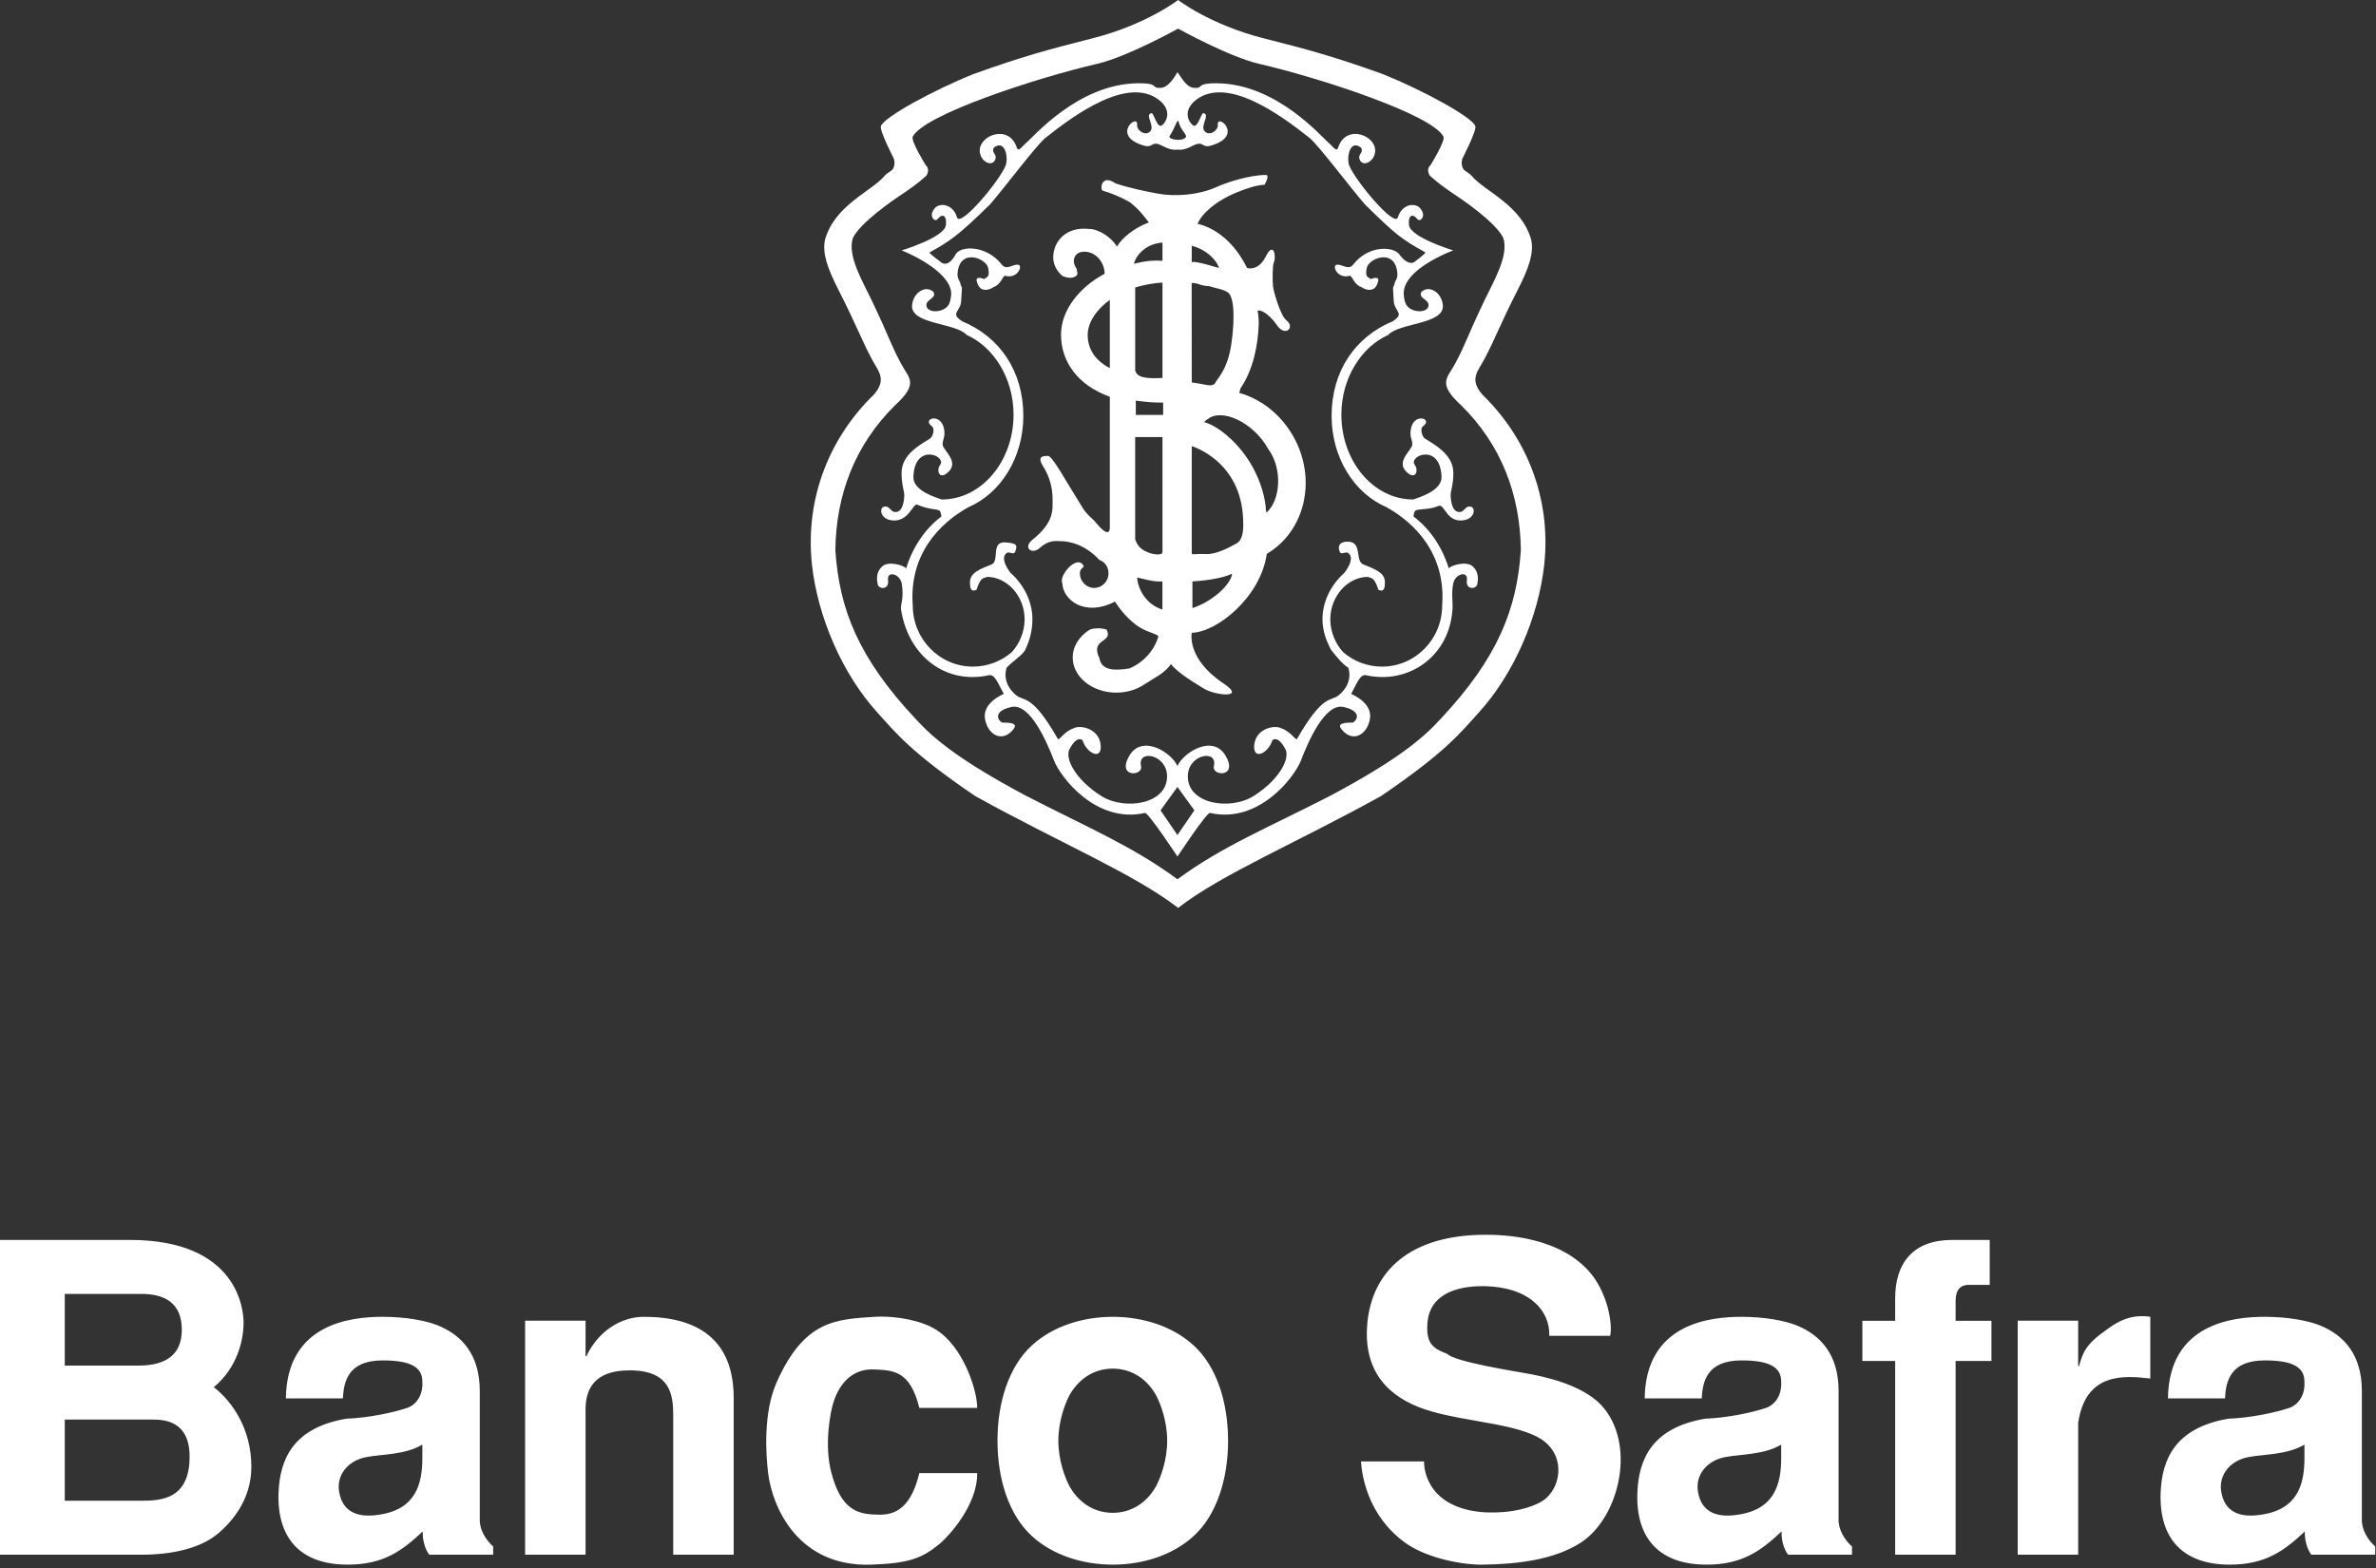 <?xml version="1.0" encoding="UTF-8"?>
<svg width="506px" height="334px" viewBox="0 0 506 334" version="1.1" xmlns="http://www.w3.org/2000/svg" xmlns:xlink="http://www.w3.org/1999/xlink">
    <rect x="0" y="0" width="506" height="334" fill="#333333" stroke="none"/>
    <!-- Generator: Sketch 48.2 (47327) - http://www.bohemiancoding.com/sketch -->
    <title>banco-safra</title>
    <desc>Created with Sketch.</desc>
    <defs></defs>
    <g id="Page-1" stroke="none" stroke-width="1" fill="none" fill-rule="evenodd">
        <g id="banco-safra" fill="#FFFFFF" fill-rule="nonzero">
            <path d="M328.874,120.236 C327.63,131.451 322.403,143.564 314.88,151.814 C310.954,156.126 307.956,160.123 294.106,169.547 C276.103,179.518 260.169,186.163 250.893,193.37 C241.611,186.163 225.683,179.517 207.674,169.547 C193.828,160.123 190.831,156.126 186.898,151.814 C179.382,143.564 174.154,131.452 172.91,120.236 C171.389,105.766 176.925,92.944 186.067,84.08 C188.972,80.755 187.034,79.098 185.653,76.461 C183.172,71.75 182.605,69.68 178.447,61.508 C176.23,57.137 175.102,53.932 175.682,51.116 C177.757,43.632 185.653,40.764 188.426,37.406 C188.914,36.807 189.921,36.465 190.224,35.879 C190.727,34.893 190.359,33.802 190.359,33.802 C190.353,33.778 187.277,27.822 187.593,26.873 C188.231,24.959 198.674,19.254 207.26,15.793 C217.644,12.055 223.291,10.534 232.612,8.174 C244.104,5.267 250.893,0 250.893,0 C250.893,0 257.681,5.267 269.173,8.175 C278.494,10.534 284.133,12.055 294.519,15.794 C303.111,19.255 313.553,24.961 314.191,26.874 C314.507,27.823 311.432,33.778 311.419,33.803 C311.419,33.803 311.053,34.894 311.562,35.88 C311.86,36.466 312.87,36.808 313.362,37.407 C316.133,40.766 324.028,43.634 326.103,51.117 C326.683,53.933 325.557,57.138 323.332,61.509 C319.18,69.681 318.613,71.751 316.132,76.462 C314.746,79.098 312.806,80.756 315.719,84.081 C324.857,92.943 330.396,105.766 328.874,120.236 Z M323.885,117.186 C323.75,105.41 319.736,94.748 311.149,86.298 C306.019,81.586 308.236,80.569 309.898,77.435 C312.393,72.724 311.966,72.749 316.131,63.996 C318.014,60.038 321.391,54.444 320.147,50.698 C318.621,47.379 311.046,42.281 310.587,41.977 C308.06,40.288 306.301,39.07 304.495,37.406 C303.612,35.95 304.638,35.189 304.638,35.189 C304.638,35.189 307.874,29.974 307.404,29.091 C304.91,24.385 281.228,16.624 268.071,13.576 C261.741,12.113 250.893,6.098 250.893,6.098 C250.893,6.098 240.039,12.113 233.721,13.576 C220.558,16.624 196.871,24.385 194.383,29.091 C193.912,29.974 197.149,35.189 197.149,35.189 C197.149,35.189 198.174,35.951 197.291,37.406 C195.491,39.07 193.719,40.287 191.193,41.977 C190.74,42.28 183.161,47.379 181.632,50.698 C180.39,54.444 183.767,60.038 185.655,63.996 C189.82,72.75 189.393,72.724 191.882,77.435 C193.546,80.569 195.762,81.586 190.638,86.298 C182.052,94.749 178.036,105.41 177.902,117.186 C178.727,129.653 182.742,140.042 194.937,153.058 C198.863,157.376 204.354,161.926 218.342,169.405 C231.505,176.193 241.198,180.209 250.752,187.273 C260.312,180.209 270.284,176.193 283.446,169.405 C297.434,161.926 302.925,157.377 306.856,153.058 C319.038,140.042 323.054,129.653 323.885,117.186 Z" id="Shape"></path>
            <path d="M313.638,120.647 C312.393,119.403 308.958,120.391 308.532,121.061 C307.153,116.472 304.406,112.538 301.043,110.018 C301.043,110.018 301.029,109.156 301.448,108.736 C302.234,108.317 304.496,108.599 306.302,107.769 C307.681,107.131 307.957,111.365 311.698,110.811 C314.352,110.418 314.334,107.626 312.805,107.904 C312.335,107.756 311.71,108.897 311.149,109.013 C309.202,109.432 308.932,106.519 308.932,105.275 C308.932,104.721 310.034,101.239 309.202,98.898 C308.165,95.96 304.857,94.342 303.389,93.362 C302.975,93.085 302.243,91.371 303.112,90.726 C305.187,89.205 301.173,87.818 300.482,91.28 C300.102,93.189 300.875,93.697 300.758,94.749 C300.617,95.994 296.854,98.538 299.928,100.847 C301.591,102.091 302.1,100.048 301.314,99.041 C299.793,97.101 306.713,94.193 306.993,101.535 C307.101,104.585 302.074,105.964 300.965,106.383 C292.515,106.383 285.663,98.287 285.663,88.309 C285.663,80.587 289.866,73.928 295.629,71.337 C297.988,68.708 307.682,69.127 307.271,64.97 C306.98,62.134 304.22,60.67 302.694,62.197 C302.004,63.583 304.357,63.726 304.22,65.105 C304.093,66.387 301.79,66.729 300.205,65.659 C299.398,65.118 299.096,64.285 298.955,62.888 C298.401,57.35 309.487,53.335 309.487,53.335 C309.487,53.335 300.34,50.564 300.063,47.933 C299.831,45.724 300.895,45.439 301.868,46.683 C302.442,47.424 304.086,45.85 302.139,44.053 C300.618,43.08 298.393,43.943 297.71,46.27 C297.02,48.624 288.428,38.232 287.318,35.19 C286.783,33.714 287.339,30.44 289.116,31.033 C290.368,31.452 290.092,32.277 289.672,32.831 C289.175,33.503 289.614,34.674 290.509,34.771 C291.406,34.874 292.791,33.876 292.863,32.142 C292.998,28.815 286.631,26.321 284.967,31.452 C284.618,32.514 283.715,31.033 283.027,30.479 C281.493,29.248 271.947,17.877 259.203,17.735 C254.337,17.683 256.567,18.901 254.214,18.709 C252.558,18.566 251.448,16.214 250.752,15.382 C250.341,16.073 248.954,18.567 247.291,18.709 C244.939,18.901 247.175,17.684 242.308,17.735 C229.559,17.878 220.018,29.248 218.484,30.479 C217.788,31.033 216.886,32.514 216.544,31.452 C214.88,26.322 208.513,28.816 208.648,32.142 C208.719,33.876 210.104,34.874 211,34.771 C211.896,34.673 212.334,33.502 211.833,32.831 C211.414,32.277 211.143,31.452 212.387,31.033 C214.172,30.44 214.728,33.714 214.185,35.19 C213.077,38.232 204.491,48.624 203.801,46.27 C203.118,43.943 200.893,43.081 199.366,44.053 C197.426,45.851 199.069,47.425 199.643,46.683 C200.61,45.439 201.673,45.724 201.449,47.933 C201.164,50.564 192.024,53.335 192.024,53.335 C192.024,53.335 196.517,55.062 199.643,57.764 C201.332,59.227 202.743,60.949 202.551,62.889 C202.416,64.286 202.113,65.119 201.306,65.66 C199.714,66.73 197.418,66.388 197.291,65.106 C197.149,63.727 199.501,63.585 198.812,62.198 C197.291,60.671 194.526,62.135 194.242,64.971 C193.83,69.128 203.524,68.709 205.877,71.338 C211.646,73.929 215.848,80.588 215.848,88.31 C215.848,98.289 208.996,106.384 200.546,106.384 C199.437,105.965 194.401,104.586 194.518,101.536 C194.795,94.194 201.718,97.101 200.197,99.042 C199.411,100.049 199.92,102.092 201.583,100.848 C204.657,98.539 200.893,95.994 200.752,94.75 C200.636,93.699 201.409,93.19 201.029,91.281 C200.339,87.82 196.316,89.206 198.393,90.727 C199.268,91.373 198.536,93.086 198.122,93.363 C196.651,94.343 193.34,95.962 192.302,98.899 C191.477,101.24 192.579,104.722 192.579,105.276 C192.579,106.52 192.302,109.433 190.362,109.014 C189.8,108.898 189.175,107.756 188.698,107.905 C187.177,107.628 187.153,110.42 189.808,110.812 C193.546,111.366 194.384,107.074 195.352,107.493 C197.975,108.614 199.269,108.318 200.055,108.737 C200.474,109.156 200.469,110.019 200.469,110.019 C197.097,112.539 194.358,116.473 192.979,121.062 C192.553,120.392 189.118,119.404 187.874,120.648 C186.347,122.035 186.824,123.769 186.901,124.394 C187.038,125.496 189.416,125.773 189.118,123.556 C188.841,121.481 191.612,122.178 192.025,124.252 C192.579,127.437 191.722,128.713 191.883,129.796 C193.275,138.659 199.618,144.195 207.057,144.195 C208.293,144.195 209.467,144.079 210.595,143.815 C211.915,143.504 212.664,145.858 213.774,147.798 C213.774,147.798 209.203,149.596 209.759,153.058 C210.313,156.527 213.497,158.325 215.849,155.275 C216.816,154.033 215.158,153.89 213.36,153.89 C211.994,152.923 212.129,151.254 215.435,150.569 C219.453,149.738 223.048,158.324 224.44,161.926 C225.821,165.524 233.44,175.502 243.83,173.143 C244.52,172.988 250.752,182.425 250.752,182.425 C250.752,182.425 256.992,172.987 257.683,173.143 C268.073,175.502 275.691,165.524 277.073,161.926 C278.457,158.324 282.06,149.738 286.076,150.569 C289.384,151.254 289.518,152.923 288.153,153.89 C286.355,153.89 284.697,154.033 285.664,155.275 C288.011,158.325 291.201,156.527 291.755,153.058 C292.311,149.596 287.739,147.798 287.739,147.798 C288.848,145.858 289.595,143.504 290.918,143.815 C292.047,144.079 293.22,144.195 294.456,144.195 C301.895,144.195 308.935,138.659 309.346,129.377 C309.399,128.288 309.064,126.116 309.489,124.252 C309.901,122.177 312.674,121.481 312.396,123.556 C312.099,125.774 314.471,125.496 314.614,124.394 C314.681,123.769 315.164,122.034 313.638,120.647 Z M249.094,28.956 C250.339,27.15 250.75,24.939 251.027,26.041 C251.504,27.944 253.109,28.814 252.413,29.368 C251.351,30.219 248.63,29.621 249.094,28.956 Z M250.75,177.854 L247.154,172.589 L250.75,167.607 L254.354,172.589 L250.75,177.854 Z M307.126,128.957 C307.126,136.151 301.39,141.978 294.319,141.978 C291.3,141.981 288.38,140.904 286.087,138.941 C284.502,137.279 283.302,134.63 283.302,131.941 C283.302,126.927 287.054,122.865 291.333,122.865 C291.889,123.258 292.584,122.588 293.552,125.63 C294.802,126.186 294.937,125.166 294.937,123.974 C294.937,122.034 292.862,121.201 290.368,120.236 C288.537,119.52 290.11,115.602 287.318,115.382 C285.52,115.246 284.824,116.078 285.243,117.32 C285.52,118.403 286.506,117.404 287.041,117.739 C288.847,118.848 286.319,121.993 286.319,121.993 C283.451,124.539 281.639,128.13 281.639,131.868 C281.639,134.246 282.38,136.336 283.445,138.379 C284.676,139.919 285.804,141.356 287.126,142.207 C287.126,142.207 288.42,145.308 285.109,148.073 C283.445,149.459 281.782,147.654 276.238,157.349 C275.956,157.858 275.007,155.859 272.919,155.137 C271.527,154.304 267.375,155.137 267.099,158.741 C266.84,162.06 270.149,160.405 270.979,157.632 C272.041,156.936 273.017,158.199 273.745,159.567 C274.75,161.455 272.636,165.942 266.964,169.546 C261.832,172.731 252.693,171.209 252.97,165.111 C253.177,160.604 259.346,159.567 258.508,163.169 C258.01,165.348 263.773,165.665 261.007,160.952 C258.236,156.241 251.862,160.406 250.752,163.169 C249.645,160.405 243.275,156.24 240.505,160.952 C237.732,165.665 243.502,165.348 242.999,163.169 C242.166,159.567 248.335,160.604 248.536,165.111 C248.813,171.209 239.673,172.73 234.548,169.546 C228.87,165.942 226.756,161.456 227.762,159.567 C228.496,158.2 229.463,156.936 230.533,157.632 C231.364,160.405 234.672,162.061 234.406,158.741 C234.136,155.137 229.979,154.305 228.593,155.137 C226.505,155.859 225.556,157.858 225.266,157.349 C219.729,147.653 218.066,149.459 216.403,148.073 C213.091,145.307 214.386,142.207 214.386,142.207 C215.572,140.866 216.969,140.196 218.203,138.656 C219.289,136.558 219.858,134.231 219.864,131.868 C219.864,128.129 218.053,124.539 215.192,121.993 C215.192,121.993 212.664,118.848 214.463,117.739 C215.005,117.404 215.984,118.403 216.269,117.32 C216.68,116.078 216.52,115.717 214.186,115.524 C210.867,115.246 212.976,119.519 211.144,120.235 C208.65,121.2 206.568,122.033 206.568,123.973 C206.568,125.165 206.71,126.184 207.954,125.629 C208.927,122.587 209.618,123.257 210.171,122.864 C214.457,122.864 218.203,126.926 218.203,131.94 C218.203,134.629 217.009,137.278 215.425,138.94 C213.131,140.901 210.211,141.978 207.193,141.977 C200.122,141.977 194.385,136.15 194.385,128.956 C193.547,118.018 200.198,111.365 206.259,108.014 C213.071,105.094 217.932,97.493 217.932,88.58 C217.932,79.085 212.942,71.756 204.904,68.431 C202.745,66.986 203.815,66.663 204.492,65.104 C204.724,64.569 204.698,63.775 204.769,62.887 C204.975,60.302 204.717,61.527 204.492,60.256 C204.413,59.832 203.802,59.367 203.936,58.039 C204.492,52.779 210.041,55.036 210.447,57.072 C210.866,59.149 210.125,58.941 209.616,59.426 C207.262,58.593 208.087,60.103 208.229,60.533 C208.648,61.777 210.035,62.216 211.696,61.089 C213.077,60.67 213.644,58.619 214.05,58.735 C216.705,59.497 217.93,56.518 216.821,56.376 C215.713,56.241 214.327,57.628 213.36,56.376 C210.027,52.103 204.51,52.334 203.524,54.159 C201.718,57.485 200.197,55.685 200.197,55.685 C200.197,55.685 197.711,53.894 197.98,53.747 C202.274,51.393 204.22,50.046 210.866,43.498 C213.774,40.171 220.773,30.85 222.637,29.368 C228.735,24.521 240.226,16.071 246.88,21.337 C249.529,23.438 248.536,25.764 247.568,26.602 C246.46,27.704 245.699,23.894 245.216,24.102 C243.687,24.385 246.047,26.873 244.939,27.983 C243.908,29.096 242.044,27.749 242.166,26.602 C242.443,23.966 236.353,28.956 243.687,31.031 C245.255,31.469 245.216,30.477 246.323,30.612 C247.432,30.754 248.812,32.14 250.752,31.863 C252.692,32.14 254.079,30.754 255.189,30.612 C256.296,30.477 256.257,31.468 257.818,31.031 C265.16,28.956 259.062,23.966 259.346,26.602 C259.468,27.748 257.604,29.096 256.574,27.983 C255.467,26.873 257.818,24.385 256.297,24.102 C255.807,23.894 255.053,27.704 253.945,26.602 C252.97,25.764 251.984,23.438 254.633,21.337 C261.279,16.07 272.778,24.521 278.876,29.368 C280.739,30.849 287.738,40.171 290.647,43.498 C297.285,50.046 298.543,50.975 303.533,53.747 C303.797,53.895 301.174,55.822 301.174,55.822 C301.174,55.822 299.93,56.795 297.989,54.159 C296.758,52.49 291.477,52.102 288.153,56.376 C287.185,57.628 285.799,56.241 284.691,56.376 C283.582,56.518 284.807,59.497 287.462,58.735 C287.868,58.619 288.429,60.67 289.816,61.089 C291.477,62.216 292.864,61.777 293.283,60.533 C293.426,60.103 294.251,58.593 291.891,59.426 C291.387,58.942 290.647,59.149 291.066,57.072 C291.471,55.036 297.021,52.78 297.577,58.039 C297.712,59.367 297.093,59.831 297.021,60.256 C296.796,61.527 296.539,60.301 296.739,62.887 C296.816,63.776 296.784,64.569 297.021,65.104 C297.691,66.663 298.769,66.986 296.602,68.431 C288.572,71.756 283.581,79.085 283.581,88.58 C283.581,97.494 288.435,105.094 295.255,108.014 C301.312,111.365 307.956,118.019 307.126,128.957 Z" id="Shape"></path>
            <path d="M275.845,93.724 C273.235,88.607 268.806,85.061 263.913,83.669 L264.189,82.702 C266.82,78.822 267.935,73.684 268.07,68.844 C268.07,67.923 267.986,67.04 267.825,66.208 C268.381,65.796 270.34,66.917 271.945,69.263 C273.743,71.892 275.825,69.682 274.02,68.29 C272.627,67.22 271.254,62.063 271.112,61.09 C270.977,60.115 270.977,56.519 271.255,55.966 C271.874,54.727 271.255,51.253 269.591,54.579 C267.928,57.905 265.569,57.073 265.569,57.073 C264.325,54.444 260.982,49.112 255.05,47.656 C255.875,45.573 258.917,42.789 263.339,40.997 C265.627,40.077 267.445,39.457 269.315,39.341 C270.005,38.097 270.148,37.264 269.591,37.264 C266.124,37.264 261.193,38.856 259.091,39.824 C257.344,40.636 255.011,41.242 252.427,41.469 C250.344,41.649 248.378,41.564 246.717,41.261 C243.848,40.746 240.504,40.037 237.595,39.07 C234.545,36.987 234.269,40.172 234.785,40.591 C236.615,41.12 238.608,41.938 240.54,43.014 C242.346,44.376 243.603,45.942 244.66,47.379 C241.784,48.428 239.058,50.505 237.872,52.504 C236.68,50.543 233.973,48.758 231.916,48.758 C226.855,48.21 224.297,51.613 224.297,54.785 C224.297,56.326 225.03,57.718 226.224,58.749 C226.224,58.749 228.035,59.703 229.227,58.736 C229.685,58.356 229.285,57.711 229.285,57.215 C228.178,55.823 228.571,53.606 230.949,53.606 C233.314,53.606 235.241,55.829 235.241,58.317 C230.111,61.019 225.959,65.885 225.959,71.274 C225.959,76.966 229.422,82.006 236.35,84.501 L236.35,112.199 C236.35,112.199 236.621,115.247 233.437,111.366 C232.625,110.375 231.703,109.884 230.665,108.324 C226.927,102.368 224.116,97.101 223.188,97.101 C221.944,97.101 220.836,97.238 222.22,99.455 C223.491,101.492 224.161,103.847 224.155,106.248 C224.155,108.459 224.619,111.173 219.861,114.969 C217.786,116.633 219.726,118.296 221.525,116.633 C223.331,114.969 224.994,115.247 225.542,115.247 C227.074,115.247 230.665,115.525 234.134,119.264 C235.32,119.689 236.067,120.746 236.067,122.106 C236.067,123.827 234.707,125.219 233.025,125.219 C231.342,125.219 229.977,123.827 229.977,122.106 C229.977,121.305 230.325,121.202 230.808,120.648 C230.808,120.648 230.254,118.85 228.179,120.371 C227.423,120.919 225.683,122.865 226.237,124.251 C226.374,127.712 230.911,131.49 237.454,128.131 C238.53,129.866 240.528,132.244 242.579,133.533 C244.699,134.862 246.852,135.08 246.671,135.66 C245.073,140.732 240.504,142.369 240.504,142.369 C237.333,142.891 234.546,142.814 234.135,140.178 C232.06,135.885 237.177,136.994 235.656,134.086 C234.404,133.667 232.748,133.804 232.071,134.112 C229.874,135.478 228.448,137.626 228.448,140.041 C228.448,144.166 232.606,147.52 237.73,147.52 C239.968,147.52 242.016,146.882 243.622,145.825 C245.691,144.451 248.122,143.362 249.364,141.422 C250.75,143.362 255.224,145.927 256.431,146.689 C258.646,148.074 265.569,148.906 260.586,145.58 C252.595,140.255 253.8,134.776 253.8,134.776 C259.201,134.641 268.484,127.157 269.779,117.96 C277.682,113.332 280.421,102.702 275.845,93.724 Z M236.351,78.401 C232.884,76.603 231.64,73.98 231.64,71.337 C231.64,68.598 233.599,65.858 236.351,63.86 L236.351,78.401 Z M247.566,51.67 L247.566,55.545 C244.241,55.268 241.61,56.241 241.476,56.144 C242.106,54.03 244.267,51.884 247.566,51.67 Z M247.566,60.18 L247.566,80.485 C247.566,80.485 244.524,80.756 242.997,80.2 C241.959,79.821 241.753,78.956 241.753,78.956 L241.753,61.229 C243.643,60.654 245.594,60.302 247.566,60.18 Z M247.553,129.827 C243.964,128.72 242.314,125.322 242.164,123.002 C243.641,123.279 245.491,123.975 247.553,123.833 L247.553,129.827 Z M247.566,117.6 C247.566,118.45 244.826,118.193 243.131,116.91 C242.068,116.105 241.752,114.835 241.752,114.835 L241.752,93.085 L247.565,93.085 L247.566,117.6 Z M247.708,88.374 L241.887,88.374 L241.887,85.332 C244.104,85.609 245.214,85.744 247.708,85.744 L247.708,88.374 Z M253.8,52.348 C256.661,53.07 258.931,55.075 259.613,57.073 C259.343,57.073 254.907,55.546 253.8,55.823 L253.8,52.348 Z M253.779,60.27 C255.442,60.27 255.186,60.811 257.538,60.953 C258.641,61.359 261.192,61.669 261.83,62.616 C262.624,63.771 262.759,66.175 262.663,68.843 C262.289,75.676 261.142,78.402 258.925,81.31 C258.564,82.335 257.422,82.096 256.294,81.864 C255.466,81.705 254.635,81.567 253.8,81.452 L253.779,60.27 Z M253.942,129.511 L253.942,123.832 C257.756,123.613 260.981,122.925 262.385,122.176 C262.25,124.251 258.506,128.021 253.942,129.511 Z M263.225,115.802 C261.005,117.052 259.06,117.877 257.262,118.019 C253.943,117.877 253.8,118.328 253.8,117.741 L253.8,95.027 C253.8,95.027 264.324,98.075 264.743,110.678 C264.777,111.771 265.015,114.969 263.225,115.802 Z M269.733,109.174 L269.618,108.871 C269.488,106.003 268.521,102.639 266.71,99.37 C263.855,94.214 259.201,90.591 256.431,89.901 C256.79,89.553 256.764,89.508 257.209,89.263 C260.169,86.853 266.931,89.922 270.095,95.632 C273.189,99.874 272.712,106.493 269.733,109.174 Z M0,264.088 L27.686,264.088 C50.582,264.088 51.871,278.893 51.871,281.652 C51.871,285.7 50.402,291.404 45.528,295.453 C49.48,298.482 53.528,304.367 53.528,312.373 C53.528,315.86 52.516,321.384 46.54,326.535 C41.937,330.486 34.487,331.13 30.264,331.13 L0,331.13 L0,264.088 Z M13.795,290.851 L29.433,290.851 C35.318,290.851 38.721,288.555 38.721,283.219 C38.721,277.424 34.95,275.587 30.168,275.587 L13.795,275.587 L13.795,290.851 Z M13.795,319.631 L29.981,319.631 C34.125,319.631 40.378,319.451 40.378,310.253 C40.378,302.711 35.138,302.35 32.56,302.35 L13.795,302.35 L13.795,319.631 Z M91.416,331.13 C90.494,329.939 89.945,327.914 90.037,326.168 C85.532,330.397 81.573,333.244 74.032,333.244 C63.918,333.244 58.954,327.541 59.322,317.89 C59.599,310.896 62.351,304.089 73.76,302.162 C78.537,301.974 83.686,300.873 86.723,299.86 C89.024,299.035 90.126,296.644 89.945,294.253 C89.945,291.127 87.367,289.747 81.483,289.747 C74.128,289.747 73.208,294.253 73.019,297.838 L60.883,297.838 C61.068,281.929 74.676,280.46 81.483,280.46 C86.452,280.46 90.771,281.285 93.254,282.295 C98.223,284.319 102.175,288.369 102.175,296.277 L102.175,323.5 C102.085,325.702 103.374,327.914 105.025,329.385 L105.025,331.13 L91.416,331.13 Z M89.945,307.681 C86.265,309.887 81.301,309.698 77.989,310.343 C74.031,311.084 71.272,314.392 72.374,318.439 C73.115,321.384 75.411,323.501 80.928,322.579 C88.56,321.385 89.945,316.049 89.945,310.531 L89.945,307.681 Z M111.829,281.286 L124.702,281.286 L124.702,288.826 L124.889,288.826 C127.372,283.586 132.154,280.461 137.118,280.461 C148.525,280.461 156.249,285.243 156.249,297.747 L156.249,331.13 L143.371,331.13 L143.371,301.52 C143.371,297.104 142.815,291.864 134.081,291.864 C126.268,291.864 124.702,296.189 124.702,300.231 L124.702,331.13 L111.829,331.13 L111.829,281.286 Z M195.781,299.861 C193.846,291.953 190.262,291.863 186.312,291.675 C181.896,291.404 178.77,294.253 177.389,299.035 C176.925,300.506 175.456,307.59 177.022,313.565 C179.046,321.382 182.45,322.485 186.492,322.577 C189.716,322.764 193.757,322.208 195.781,313.745 L208.106,313.745 C208.196,320.552 202.04,327.18 200.195,328.737 C196.425,331.864 193.667,332.966 185.577,333.243 C170.029,333.799 164.511,321.105 163.596,313.843 C163.042,309.427 162.584,300.873 165.344,294.531 C171.228,281.194 177.945,281.007 186.215,280.461 C191.185,280.184 196.523,281.382 199.37,283.219 C204.977,286.712 208.106,295.815 208.106,299.862 L195.781,299.862 L195.781,299.861 Z M219.785,327.181 C214.815,322.667 212.424,314.946 212.424,306.85 C212.424,298.76 214.815,291.031 219.785,286.526 C224.195,282.484 230.543,280.462 236.983,280.462 C243.416,280.462 249.764,282.484 254.174,286.526 C259.143,291.031 261.533,298.76 261.533,306.85 C261.533,314.946 259.142,322.667 254.174,327.181 C249.763,331.222 243.415,333.244 236.983,333.244 C230.543,333.244 224.195,331.222 219.785,327.181 Z M227.783,297.104 C226.773,299.037 225.392,302.711 225.392,306.85 C225.392,310.995 226.773,314.669 227.783,316.596 C230.175,320.741 233.759,322.209 236.983,322.209 C240.199,322.209 243.788,320.74 246.173,316.596 C247.185,314.669 248.566,310.994 248.566,306.85 C248.566,302.711 247.185,299.037 246.173,297.104 C243.787,292.965 240.198,291.495 236.983,291.495 C233.759,291.494 230.175,292.965 227.783,297.104 Z M329.938,284.508 C330.12,279.08 325.614,274.111 316.137,273.931 C309.427,273.84 304.464,276.135 303.999,281.653 C303.633,286.257 305.198,287.171 308.228,288.371 C309.794,290.026 322.488,292.044 325.058,292.507 C328.739,293.153 336.649,294.809 340.877,299.129 C348.605,307.218 345.015,323.132 336.648,328.56 C330.944,332.236 323.13,333.156 315.68,333.246 C312.276,333.338 304.18,332.144 299.216,328.56 C293.24,324.235 290.295,317.615 289.837,311.265 L303.266,311.265 C303.266,313.012 303.82,315.772 306.114,318.163 C309.15,321.29 314.112,322.302 318.715,322.12 C323.313,322.022 327.636,320.643 329.384,318.993 C332.323,316.235 332.969,310.995 329.655,307.681 C325.245,303.085 312,303.085 303.356,300.139 C296.09,297.658 290.109,292.417 291.218,281.561 C292.32,270.895 300.047,262.986 316.413,262.986 C320.003,262.986 332.509,263.263 339.039,271.541 C342.532,276.046 343.447,282.297 342.898,284.509 L329.938,284.509 L329.938,284.508 Z M380.796,331.13 C379.873,329.939 379.327,327.914 379.417,326.168 C374.911,330.397 370.96,333.244 363.418,333.244 C353.297,333.244 348.327,327.541 348.702,317.89 C348.973,310.896 351.738,304.089 363.14,302.162 C367.922,301.974 373.068,300.873 376.102,299.86 C378.404,299.035 379.506,296.644 379.327,294.253 C379.327,291.127 376.749,289.747 370.862,289.747 C363.507,289.747 362.587,294.253 362.405,297.838 L350.262,297.838 C350.449,281.929 364.063,280.46 370.862,280.46 C375.826,280.46 380.151,281.285 382.633,282.295 C387.597,284.319 391.554,288.369 391.554,296.277 L391.554,323.5 C391.464,325.702 392.753,327.914 394.404,329.385 L394.404,331.13 L380.796,331.13 Z M379.327,307.681 C375.644,309.887 370.675,309.698 367.369,310.343 C363.418,311.084 360.652,314.392 361.762,318.439 C362.495,321.384 364.796,323.501 370.314,322.579 C377.947,321.385 379.328,316.049 379.328,310.531 L379.328,307.681 L379.327,307.681 Z M396.613,281.305 L403.601,281.305 L403.601,276.502 C403.601,269.057 407.372,264.088 415.738,264.088 L423.737,264.088 L423.737,273.652 L419.232,273.652 C417.484,273.652 416.473,274.756 416.473,277.055 L416.473,281.304 L424.106,281.304 L424.106,289.859 L416.473,289.859 L416.473,331.13 L403.601,331.13 L403.601,289.859 L396.613,289.859 L396.613,281.305 Z M429.7,281.286 L442.573,281.286 L442.573,290.94 L442.76,290.94 C443.585,288.001 444.229,286.255 448.735,283.128 C450.947,281.47 453.885,279.815 457.935,280.46 L457.935,293.607 C452.414,292.963 444.139,292.228 442.574,303.084 L442.574,331.129 L429.7,331.129 L429.7,281.286 Z M492.231,331.13 C491.309,329.939 490.76,327.914 490.852,326.168 C486.347,330.397 482.387,333.244 474.848,333.244 C464.733,333.244 459.769,327.541 460.137,317.89 C460.414,310.896 463.166,304.089 474.576,302.162 C479.352,301.974 484.507,300.873 487.544,299.86 C489.84,299.035 490.941,296.644 490.76,294.253 C490.76,291.127 488.182,289.747 482.297,289.747 C474.943,289.747 474.022,294.253 473.841,297.838 L461.695,297.838 C461.883,281.929 475.49,280.46 482.297,280.46 C487.261,280.46 491.585,281.285 494.068,282.295 C499.037,284.319 502.989,288.369 502.989,296.277 L502.989,323.5 C502.899,325.702 504.188,327.914 505.837,329.385 L505.837,331.13 L492.231,331.13 Z M490.761,307.681 C487.081,309.887 482.117,309.698 478.806,310.343 C474.849,311.084 472.094,314.392 473.199,318.439 C473.931,321.384 476.227,323.501 481.745,322.579 C489.377,321.385 490.762,316.049 490.762,310.531 L490.762,307.681 L490.761,307.681 Z" id="Shape"></path>
        </g>
    </g>
</svg>